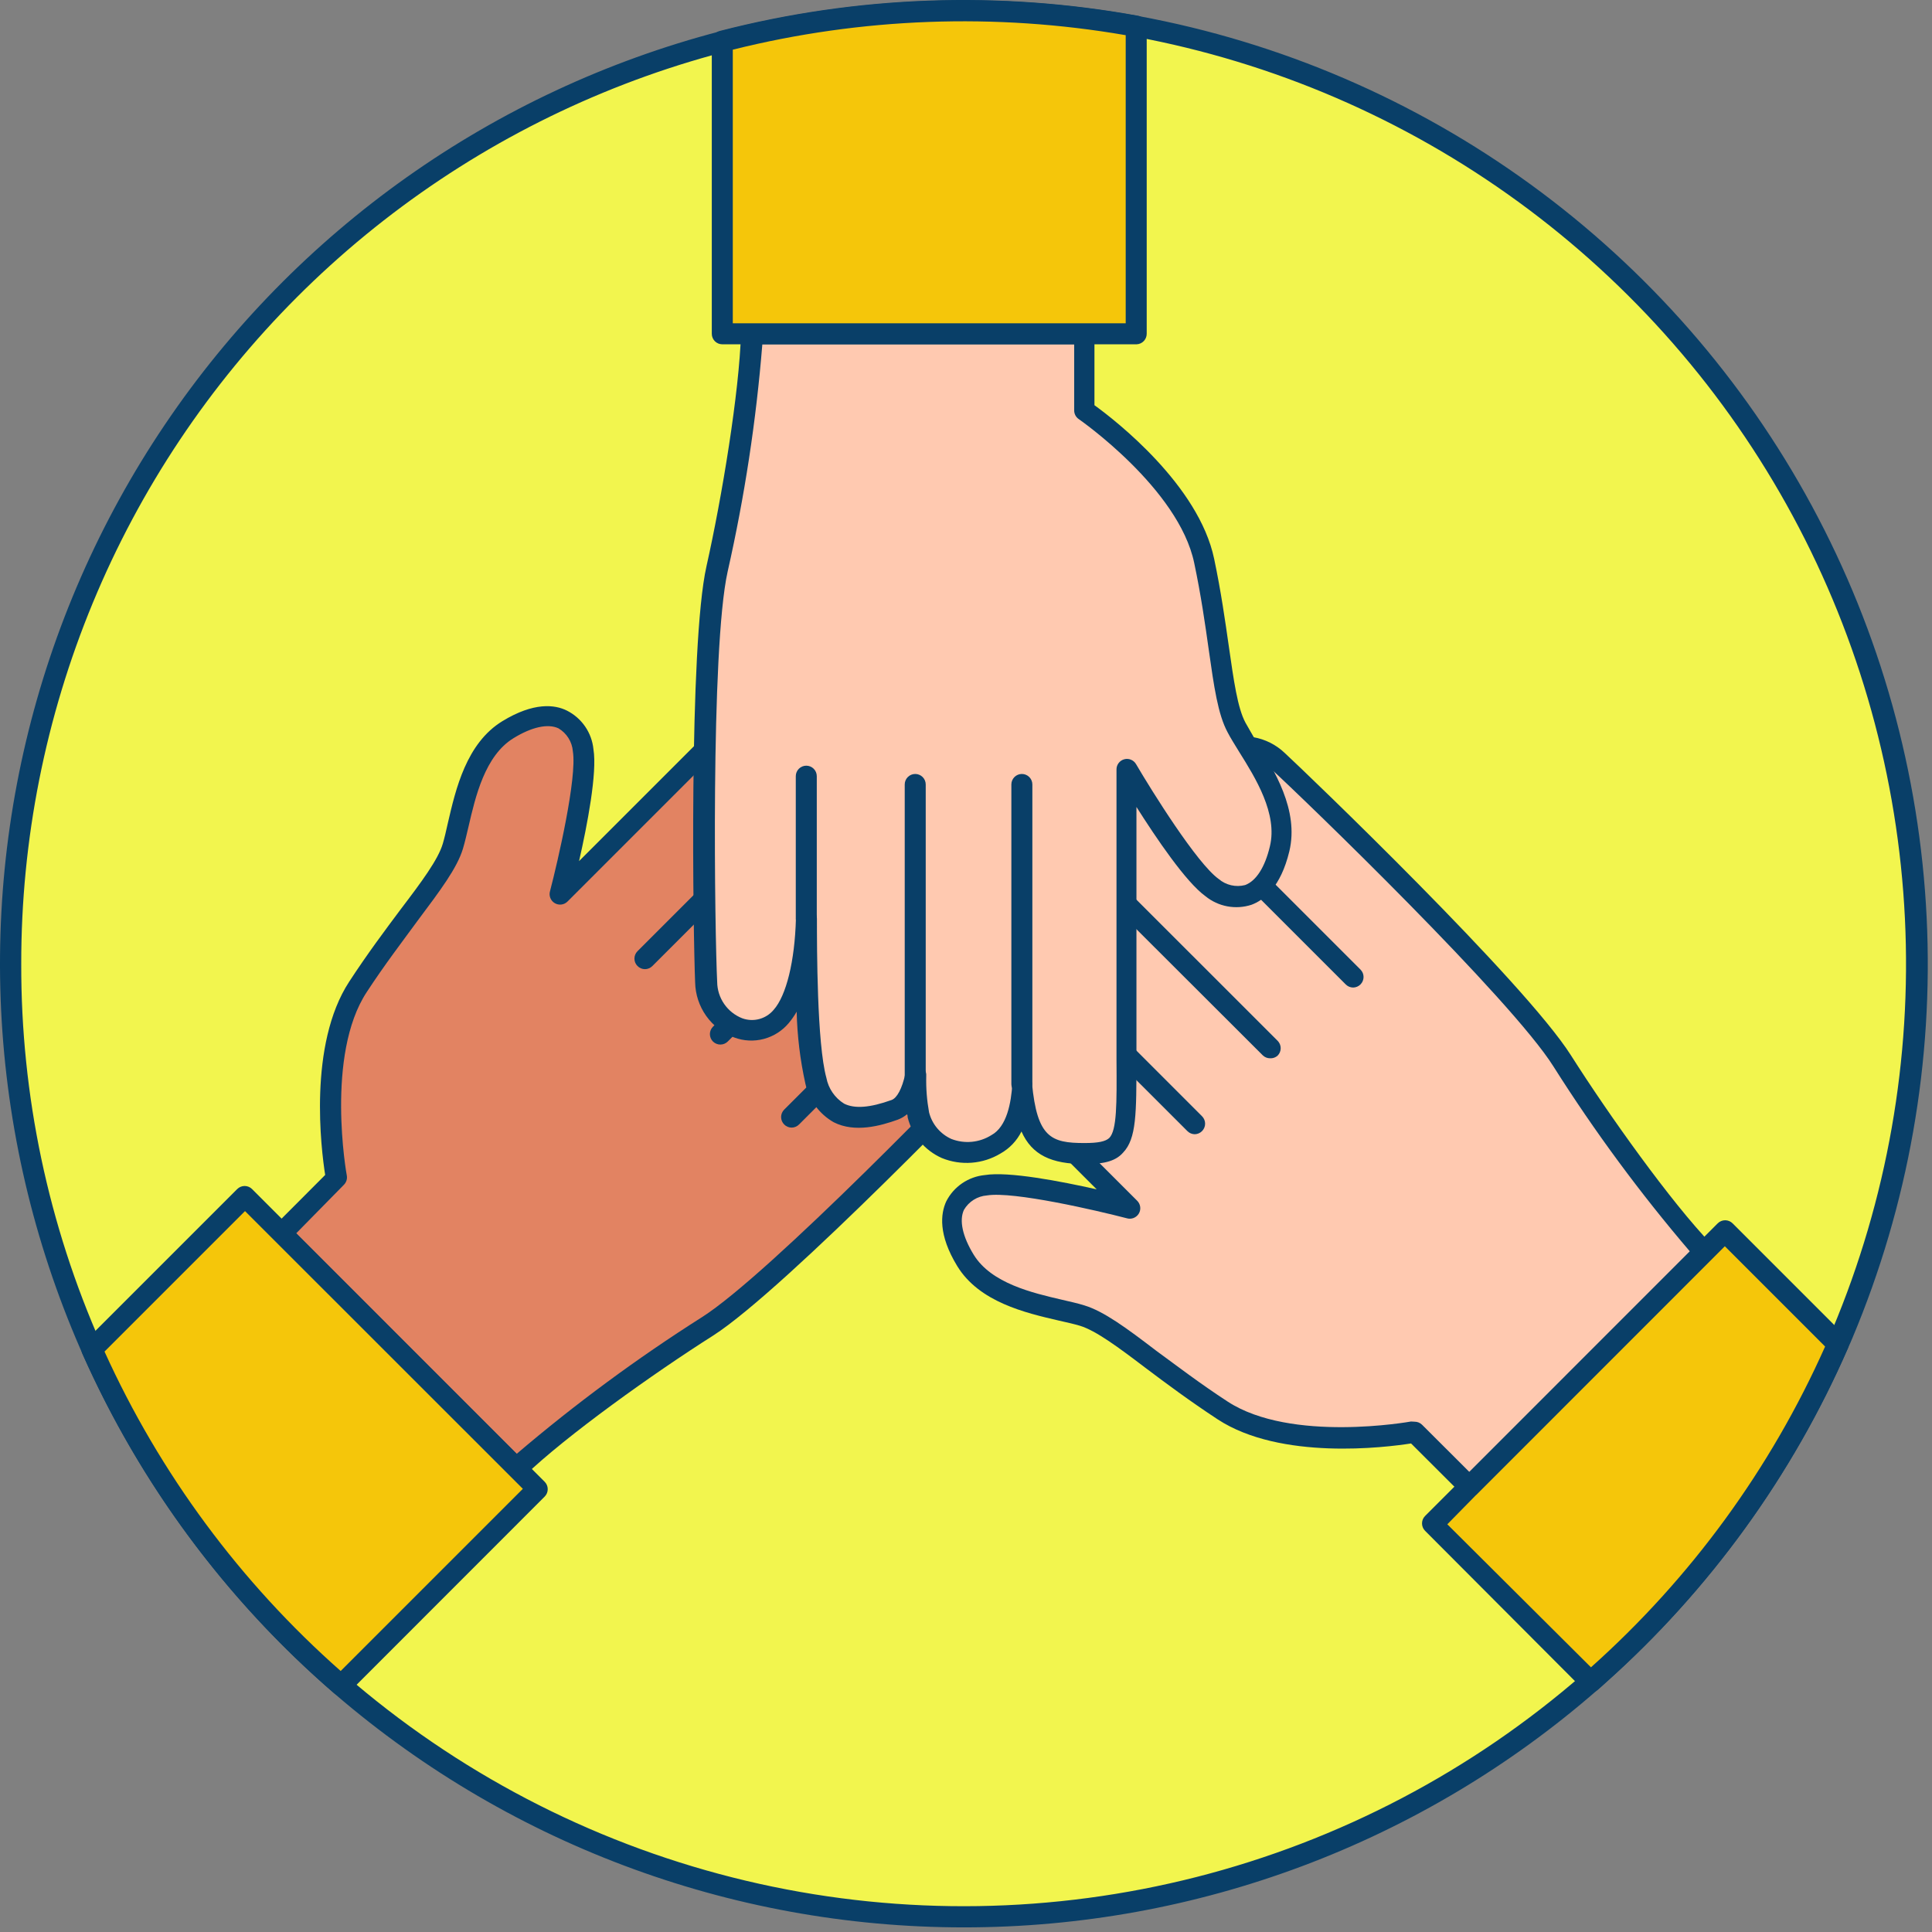 <svg width="184" height="184" viewBox="0 0 184 184" fill="none" xmlns="http://www.w3.org/2000/svg">
<rect x="0" y="0" width="184" height="184" fill="#808080" stroke="none"/>
<g id="POSH Illustration">
<path id="Vector" d="M182.561 91.791C182.579 103.888 180.168 115.865 175.471 127.012C175.331 127.342 175.191 127.672 175.041 128.012C169.809 140.048 162.022 150.803 152.221 159.532L151.481 160.191C140.429 169.85 127.202 176.685 112.931 180.112C98.659 183.539 83.77 183.455 69.539 179.868C55.307 176.281 42.157 169.298 31.215 159.516C20.273 149.735 11.865 137.446 6.711 123.704C1.558 109.962 -0.188 95.175 1.624 80.611C3.437 66.046 8.752 52.138 17.116 40.078C25.48 28.017 36.643 18.164 49.648 11.362C62.654 4.56 77.114 1.012 91.791 1.022C97.311 1.023 102.82 1.522 108.251 2.512C129.118 6.363 147.977 17.403 161.552 33.712C175.127 50.022 182.56 70.572 182.561 91.791Z" fill="#F2F54E"/>
<path id="Vector_2" d="M91.793 183.56C69.475 183.564 47.922 175.435 31.164 160.695C14.407 145.956 3.594 125.616 0.749 103.481C-2.096 81.346 3.222 58.932 15.707 40.434C28.192 21.936 46.99 8.621 68.583 2.98C81.604 -0.384 95.201 -0.878 108.433 1.53C121.929 4.021 134.696 9.505 145.794 17.579C156.892 25.654 166.039 36.113 172.563 48.188C179.086 60.263 182.82 73.647 183.49 87.355C184.159 101.063 181.748 114.747 176.433 127.4C176.293 127.74 176.143 128.08 175.993 128.4C170.69 140.551 162.824 151.413 152.933 160.24L152.433 160.69L152.183 160.91C135.458 175.522 114.001 183.57 91.793 183.56ZM91.793 2.02C80.001 2.01 68.323 4.325 57.427 8.832C46.531 13.34 36.63 19.952 28.292 28.29C19.954 36.628 13.342 46.528 8.835 57.425C4.327 68.321 2.012 79.999 2.023 91.79C1.991 104.294 4.598 116.663 9.673 128.09C15.364 140.954 23.999 152.3 34.88 161.215C45.761 170.129 58.585 176.361 72.317 179.41C86.049 182.459 100.305 182.238 113.937 178.766C127.568 175.294 140.192 168.667 150.793 159.42L151.043 159.2L151.523 158.77C161.204 150.128 168.903 139.495 174.093 127.6C174.253 127.26 174.383 126.94 174.523 126.6C179.717 114.228 182.074 100.85 181.42 87.447C180.766 74.045 177.119 60.959 170.745 49.151C164.372 37.343 155.434 27.112 144.589 19.211C133.743 11.309 121.266 5.938 108.073 3.49C102.701 2.516 97.252 2.024 91.793 2.02Z" fill="#093F68"/>
<path id="Vector_3" d="M43.129 80.651C42.259 83.511 38.319 87.581 34.129 94.041C29.939 100.501 32.079 112.251 32.079 112.251L26.789 117.471L49.179 139.851C53.179 136.031 61.529 130.051 67.369 126.351C73.979 122.161 93.519 101.911 95.949 99.261C98.679 96.261 96.949 91.651 93.189 91.891C90.309 92.081 86.559 95.291 84.929 96.811C87.209 94.581 93.529 88.261 95.199 85.221C97.249 81.491 95.009 79.441 91.849 77.951C90.849 77.501 89.589 77.951 88.219 78.841C89.104 77.983 89.901 77.038 90.599 76.021C92.089 73.541 91.219 69.931 87.369 68.821C85.369 68.221 83.169 69.651 81.569 71.121C85.069 66.881 84.749 64.951 82.029 62.231C78.799 59.001 78.029 60.491 70.839 67.701L53.319 85.221C53.319 85.221 56.059 74.781 55.509 71.501C54.959 68.221 52.209 67.201 48.349 69.561C44.489 71.921 43.999 77.791 43.129 80.651Z" fill="#E28362"/>
<path id="Vector_4" d="M49.209 140.85C49.077 140.851 48.947 140.826 48.825 140.776C48.703 140.726 48.592 140.653 48.499 140.56L26.119 118.17C25.933 117.983 25.828 117.73 25.828 117.465C25.828 117.201 25.933 116.948 26.119 116.76L30.969 111.9C30.589 109.48 29.329 99.5 33.259 93.49C35.009 90.81 36.689 88.57 38.169 86.59C40.169 83.96 41.719 81.87 42.169 80.36C42.329 79.82 42.489 79.13 42.659 78.36C43.399 75.17 44.409 70.78 47.849 68.68C50.849 66.85 52.849 67.1 53.999 67.68C54.695 68.032 55.291 68.554 55.731 69.197C56.172 69.84 56.443 70.584 56.519 71.36C56.889 73.6 55.929 78.58 55.149 82.01L70.149 67.01L72.149 65.01C75.789 61.33 77.449 59.65 79.319 59.65C80.569 59.65 81.589 60.41 82.739 61.56C84.949 63.77 85.629 65.66 84.739 67.98C85.672 67.66 86.68 67.633 87.629 67.9C88.573 68.129 89.449 68.577 90.188 69.207C90.926 69.838 91.505 70.634 91.879 71.53C92.195 72.35 92.32 73.231 92.243 74.106C92.167 74.981 91.892 75.828 91.439 76.58L91.279 76.82C91.625 76.845 91.964 76.933 92.279 77.08C93.879 77.84 96.089 79.08 96.779 81.22C96.986 81.98 97.031 82.775 96.912 83.553C96.794 84.332 96.513 85.077 96.089 85.74C94.85 87.686 93.423 89.504 91.829 91.17C92.252 91.042 92.688 90.965 93.129 90.94C94.085 90.844 95.046 91.048 95.882 91.522C96.716 91.997 97.383 92.72 97.789 93.59C98.263 94.636 98.413 95.801 98.219 96.933C98.025 98.065 97.495 99.112 96.699 99.94C95.049 101.79 74.789 122.79 67.929 127.19C62.219 130.81 53.929 136.73 49.929 140.58C49.833 140.671 49.719 140.741 49.596 140.787C49.472 140.834 49.341 140.855 49.209 140.85ZM28.209 117.46L49.209 138.46C54.77 133.719 60.658 129.375 66.829 125.46C73.239 121.41 92.309 101.71 95.209 98.54C95.733 98.006 96.084 97.327 96.218 96.591C96.352 95.854 96.261 95.095 95.959 94.41C95.73 93.897 95.344 93.47 94.857 93.19C94.371 92.91 93.808 92.791 93.249 92.85C91.459 92.97 88.599 94.71 85.619 97.5C85.524 97.592 85.413 97.663 85.29 97.712C85.168 97.76 85.038 97.783 84.906 97.781C84.775 97.779 84.645 97.75 84.525 97.698C84.404 97.646 84.295 97.57 84.204 97.475C84.113 97.381 84.041 97.269 83.993 97.147C83.945 97.025 83.921 96.894 83.923 96.763C83.926 96.631 83.954 96.502 84.006 96.381C84.059 96.261 84.134 96.152 84.229 96.06C86.229 94.14 92.699 87.66 94.329 84.7C94.617 84.274 94.814 83.793 94.907 83.287C95 82.781 94.987 82.261 94.869 81.76C94.529 80.76 93.399 79.76 91.419 78.81C90.919 78.58 89.949 78.88 88.759 79.64C88.552 79.777 88.302 79.832 88.057 79.795C87.812 79.758 87.59 79.631 87.433 79.44C87.276 79.248 87.196 79.005 87.208 78.757C87.221 78.51 87.324 78.276 87.499 78.1C88.332 77.299 89.086 76.418 89.749 75.47C90.045 74.981 90.225 74.429 90.276 73.859C90.326 73.289 90.245 72.715 90.039 72.18C89.772 71.572 89.366 71.034 88.853 70.61C88.341 70.187 87.737 69.889 87.089 69.74C85.469 69.26 83.559 70.6 82.249 71.81C82.063 71.981 81.818 72.075 81.566 72.073C81.313 72.071 81.07 71.974 80.886 71.8C80.703 71.626 80.591 71.39 80.575 71.138C80.559 70.885 80.639 70.636 80.799 70.44C84.119 66.44 83.549 65.12 81.319 62.9C80.389 61.97 79.789 61.57 79.319 61.57C78.319 61.57 76.509 63.36 73.579 66.33C72.969 66.95 72.299 67.63 71.579 68.33L54.059 85.85C53.902 86.012 53.695 86.116 53.471 86.145C53.248 86.174 53.022 86.127 52.828 86.011C52.635 85.895 52.486 85.718 52.407 85.507C52.327 85.296 52.321 85.065 52.389 84.85C53.129 82.01 54.969 74.07 54.559 71.56C54.524 71.109 54.38 70.674 54.139 70.291C53.899 69.908 53.569 69.588 53.179 69.36C52.179 68.9 50.649 69.23 48.909 70.3C46.179 71.97 45.279 75.88 44.619 78.73C44.439 79.5 44.269 80.23 44.089 80.83C43.529 82.68 41.949 84.78 39.769 87.69C38.309 89.69 36.649 91.85 34.929 94.48C30.979 100.48 32.999 111.84 33.029 111.95C33.058 112.11 33.048 112.275 32.999 112.43C32.95 112.585 32.864 112.726 32.749 112.84L28.209 117.46Z" fill="#093F68"/>
<path id="Vector_5" d="M61.423 92.301C61.29 92.301 61.16 92.274 61.038 92.222C60.916 92.171 60.805 92.096 60.713 92.001C60.526 91.814 60.422 91.561 60.422 91.296C60.422 91.032 60.526 90.779 60.713 90.591L80.893 70.411C80.986 70.318 81.097 70.244 81.218 70.194C81.34 70.143 81.471 70.117 81.603 70.117C81.734 70.117 81.865 70.143 81.987 70.194C82.109 70.244 82.219 70.318 82.313 70.411C82.406 70.504 82.48 70.615 82.53 70.737C82.581 70.859 82.607 70.989 82.607 71.121C82.607 71.253 82.581 71.384 82.53 71.505C82.48 71.627 82.406 71.738 82.313 71.831L62.133 92.001C62.04 92.096 61.93 92.171 61.808 92.222C61.686 92.274 61.555 92.301 61.423 92.301Z" fill="#093F68"/>
<path id="Vector_6" d="M68.61 99.482C68.479 99.483 68.348 99.457 68.226 99.407C68.104 99.358 67.994 99.284 67.9 99.192C67.714 99.004 67.609 98.751 67.609 98.487C67.609 98.223 67.714 97.969 67.9 97.782L87.54 78.132C87.633 78.038 87.744 77.964 87.866 77.913C87.987 77.862 88.118 77.836 88.25 77.836C88.382 77.836 88.513 77.862 88.635 77.913C88.757 77.964 88.867 78.038 88.96 78.132C89.146 78.319 89.251 78.573 89.251 78.837C89.251 79.101 89.146 79.354 88.96 79.542L69.31 99.192C69.124 99.376 68.873 99.481 68.61 99.482Z" fill="#093F68"/>
<path id="Vector_7" d="M75.391 107.391C75.259 107.391 75.128 107.364 75.006 107.312C74.885 107.261 74.774 107.186 74.681 107.091C74.495 106.904 74.391 106.65 74.391 106.386C74.391 106.122 74.495 105.869 74.681 105.681L84.261 96.111C84.351 96.007 84.461 95.921 84.585 95.862C84.71 95.802 84.845 95.768 84.982 95.763C85.12 95.757 85.257 95.78 85.386 95.831C85.514 95.881 85.631 95.957 85.728 96.055C85.826 96.152 85.902 96.269 85.952 96.397C86.002 96.525 86.025 96.663 86.02 96.8C86.015 96.938 85.981 97.073 85.921 97.197C85.861 97.321 85.776 97.432 85.671 97.521L76.101 107.091C76.009 107.186 75.898 107.261 75.776 107.312C75.655 107.364 75.524 107.391 75.391 107.391Z" fill="#093F68"/>
<path id="Vector_8" d="M51.18 141.791L32.49 160.511C22.308 151.73 14.201 140.801 8.75 128.511L23.3 113.961L49.21 139.871L51.18 141.791Z" fill="#F5C60A"/>
<path id="Vector_9" d="M32.494 161.512C32.252 161.514 32.018 161.429 31.834 161.272C21.553 152.376 13.359 141.324 7.834 128.902C7.753 128.717 7.73 128.513 7.767 128.314C7.805 128.116 7.901 127.934 8.044 127.792L22.594 113.242C22.782 113.056 23.035 112.951 23.299 112.951C23.563 112.951 23.817 113.056 24.004 113.242L51.874 141.122C52.06 141.309 52.165 141.563 52.165 141.827C52.165 142.091 52.06 142.345 51.874 142.532L33.194 161.222C33.008 161.407 32.757 161.511 32.494 161.512ZM9.954 128.722C15.222 140.334 22.886 150.701 32.444 159.142L49.794 141.792L23.334 115.342L9.954 128.722Z" fill="#093F68"/>
<path id="Vector_10" d="M103.133 125.301C105.993 126.171 110.063 130.121 116.523 134.301C122.983 138.481 134.733 136.361 134.733 136.361L139.943 141.571L162.334 119.191C158.514 115.191 152.534 106.841 148.834 101.001C144.644 94.381 124.393 74.851 121.743 72.421C118.743 69.691 114.133 71.421 114.373 75.181C114.563 78.061 117.773 81.801 119.293 83.431C117.063 81.161 110.743 74.841 107.703 73.171C103.973 71.171 101.923 73.351 100.433 76.521C99.984 77.471 100.433 78.781 101.323 80.151C100.465 79.264 99.52 78.463 98.504 77.761C96.023 76.271 92.413 77.141 91.293 80.991C90.704 82.991 92.133 85.201 93.603 86.801C89.364 83.291 87.433 83.621 84.713 86.341C81.484 89.571 82.974 90.341 90.183 97.521L107.703 115.041C107.703 115.041 97.263 112.311 93.984 112.851C90.704 113.391 89.683 116.161 92.043 120.011C94.403 123.861 100.273 124.431 103.133 125.301Z" fill="#FFC9B0"/>
<path id="Vector_11" d="M139.956 142.611C139.824 142.612 139.694 142.586 139.572 142.537C139.45 142.487 139.339 142.414 139.246 142.321L134.386 137.471C131.966 137.851 121.976 139.101 115.976 135.181C113.296 133.421 111.056 131.751 109.076 130.261C106.446 128.261 104.356 126.721 102.846 126.261C102.306 126.101 101.616 125.941 100.846 125.771C97.646 125.031 93.266 124.011 91.166 120.581C89.336 117.581 89.586 115.581 90.116 114.421C90.468 113.726 90.99 113.132 91.633 112.693C92.277 112.254 93.021 111.985 93.796 111.911C96.036 111.541 101.016 112.501 104.446 113.271L89.446 98.271L87.446 96.271C83.766 92.641 82.086 90.981 82.086 89.111C82.086 87.861 82.846 86.831 83.996 85.681C86.206 83.471 88.096 82.781 90.406 83.681C90.097 82.75 90.07 81.748 90.326 80.801C90.559 79.857 91.01 78.98 91.642 78.24C92.274 77.501 93.07 76.919 93.966 76.541C94.78 76.235 95.652 76.117 96.517 76.195C97.383 76.273 98.22 76.545 98.966 76.991C99.046 76.991 99.126 77.091 99.206 77.141C99.231 76.794 99.319 76.456 99.466 76.141C100.226 74.541 101.466 72.331 103.606 71.631C104.367 71.426 105.162 71.382 105.94 71.503C106.718 71.624 107.463 71.906 108.126 72.331C110.071 73.565 111.89 74.989 113.556 76.581C113.428 76.162 113.351 75.729 113.326 75.291C113.237 74.333 113.448 73.37 113.93 72.537C114.412 71.704 115.141 71.041 116.016 70.641C117.061 70.165 118.225 70.014 119.357 70.206C120.489 70.399 121.537 70.926 122.366 71.721C124.456 73.651 145.216 93.561 149.616 100.511C153.236 106.211 159.156 114.511 163.006 118.511C163.186 118.697 163.287 118.947 163.287 119.206C163.287 119.465 163.186 119.714 163.006 119.901L140.616 142.291C140.444 142.477 140.209 142.592 139.956 142.611ZM134.736 135.401C134.998 135.402 135.25 135.506 135.436 135.691L139.956 140.201L160.956 119.201C156.208 113.645 151.863 107.757 147.956 101.581C143.956 95.191 124.196 76.101 121.026 73.201C120.493 72.675 119.814 72.322 119.077 72.188C118.34 72.054 117.58 72.146 116.896 72.451C116.384 72.681 115.958 73.067 115.678 73.554C115.398 74.04 115.278 74.603 115.336 75.161C115.456 76.951 117.196 79.811 119.986 82.791C120.088 82.883 120.17 82.995 120.227 83.12C120.284 83.245 120.315 83.381 120.317 83.519C120.319 83.656 120.293 83.793 120.24 83.92C120.187 84.047 120.108 84.161 120.009 84.256C119.91 84.352 119.792 84.425 119.663 84.473C119.534 84.52 119.396 84.541 119.259 84.533C119.122 84.525 118.987 84.488 118.865 84.426C118.742 84.364 118.634 84.277 118.546 84.171C116.626 82.221 110.146 75.711 107.186 74.081C106.76 73.793 106.279 73.596 105.773 73.503C105.267 73.41 104.747 73.423 104.246 73.541C103.196 73.881 102.246 75.011 101.246 76.991C101.016 77.481 101.316 78.451 102.076 79.651C102.204 79.858 102.252 80.104 102.211 80.343C102.17 80.583 102.044 80.799 101.855 80.953C101.667 81.106 101.429 81.185 101.186 81.175C100.943 81.166 100.712 81.068 100.536 80.901C99.738 80.067 98.857 79.316 97.906 78.661C97.416 78.365 96.865 78.184 96.295 78.134C95.724 78.084 95.15 78.165 94.616 78.371C94.008 78.637 93.472 79.042 93.048 79.552C92.624 80.062 92.326 80.665 92.176 81.311C91.696 82.941 93.036 84.851 94.246 86.161C94.417 86.347 94.511 86.591 94.509 86.844C94.507 87.097 94.409 87.34 94.236 87.523C94.062 87.707 93.825 87.818 93.573 87.835C93.321 87.851 93.072 87.771 92.876 87.611C88.876 84.291 87.556 84.861 85.336 87.081C84.396 88.021 84.006 88.621 84.006 89.081C84.006 90.081 85.796 91.891 88.766 94.831C89.386 95.441 90.066 96.111 90.766 96.831L108.296 114.351C108.457 114.508 108.561 114.715 108.59 114.938C108.62 115.162 108.573 115.388 108.457 115.582C108.341 115.775 108.163 115.923 107.953 116.003C107.742 116.083 107.511 116.089 107.296 116.021C104.446 115.281 96.516 113.441 93.996 113.851C93.547 113.885 93.114 114.027 92.732 114.266C92.351 114.505 92.033 114.832 91.806 115.221C91.336 116.221 91.666 117.761 92.736 119.501C94.406 122.221 98.316 123.131 101.166 123.791C101.936 123.971 102.666 124.131 103.266 124.321C105.116 124.881 107.266 126.461 110.116 128.641C112.116 130.101 114.276 131.761 116.916 133.481C122.966 137.431 134.276 135.401 134.386 135.381L134.736 135.401Z" fill="#093F68"/>
<path id="Vector_12" d="M113.792 108.022C113.66 108.021 113.529 107.994 113.407 107.943C113.285 107.891 113.175 107.816 113.082 107.722L92.892 87.542C92.706 87.354 92.602 87.101 92.602 86.837C92.602 86.573 92.706 86.319 92.892 86.132C92.985 86.038 93.096 85.964 93.218 85.913C93.34 85.862 93.47 85.836 93.602 85.836C93.734 85.836 93.865 85.862 93.987 85.913C94.109 85.964 94.219 86.038 94.312 86.132L114.482 106.312C114.669 106.499 114.773 106.753 114.773 107.017C114.773 107.281 114.669 107.534 114.482 107.722C114.3 107.908 114.053 108.015 113.792 108.022Z" fill="#093F68"/>
<path id="Vector_13" d="M120.965 100.79C120.834 100.791 120.703 100.766 120.581 100.716C120.459 100.666 120.349 100.593 120.255 100.5L100.615 80.89C100.51 80.801 100.425 80.69 100.365 80.566C100.305 80.442 100.272 80.307 100.266 80.169C100.261 80.032 100.284 79.894 100.335 79.766C100.385 79.638 100.461 79.521 100.559 79.424C100.656 79.326 100.773 79.25 100.901 79.2C101.029 79.15 101.166 79.126 101.304 79.132C101.442 79.137 101.577 79.171 101.701 79.231C101.825 79.291 101.936 79.376 102.025 79.48L121.675 99.12C121.769 99.213 121.843 99.324 121.894 99.446C121.945 99.568 121.971 99.698 121.971 99.83C121.971 99.962 121.945 100.093 121.894 100.215C121.843 100.337 121.769 100.447 121.675 100.54C121.48 100.713 121.225 100.803 120.965 100.79Z" fill="#093F68"/>
<path id="Vector_14" d="M128.872 94.052C128.74 94.051 128.609 94.024 128.487 93.973C128.365 93.921 128.255 93.846 128.162 93.752L118.592 84.182C118.428 83.99 118.343 83.744 118.352 83.493C118.362 83.241 118.466 83.002 118.644 82.824C118.823 82.646 119.061 82.542 119.313 82.532C119.565 82.522 119.811 82.608 120.002 82.772L129.572 92.342C129.758 92.529 129.863 92.782 129.863 93.047C129.863 93.311 129.758 93.564 129.572 93.752C129.387 93.94 129.136 94.048 128.872 94.052Z" fill="#093F68"/>
<path id="Vector_15" d="M175.04 127.992C169.808 140.028 162.021 150.783 152.22 159.512L151.48 160.172L136.43 145.172L139.94 141.662L162.33 119.262L164.33 117.262L175.04 127.992Z" fill="#F5C60A"/>
<path id="Vector_16" d="M151.48 161.171C151.349 161.171 151.218 161.146 151.097 161.096C150.975 161.047 150.864 160.973 150.77 160.881L135.72 145.791C135.534 145.603 135.43 145.35 135.43 145.086C135.43 144.821 135.534 144.568 135.72 144.381L139.23 140.871L139.32 140.791L163.59 116.511C163.683 116.417 163.794 116.343 163.916 116.292C164.038 116.241 164.168 116.215 164.3 116.215C164.433 116.215 164.563 116.241 164.685 116.292C164.807 116.343 164.918 116.417 165.01 116.511L175.79 127.291C175.931 127.432 176.026 127.612 176.064 127.809C176.101 128.005 176.079 128.207 176 128.391C170.697 140.55 162.827 151.418 152.93 160.251L152.43 160.701L152.18 160.921C151.988 161.091 151.737 161.18 151.48 161.171ZM137.84 145.171L151.52 158.791C161.032 150.3 168.633 139.887 173.82 128.241L164.27 118.691L140.63 142.341L140.54 142.421L137.84 145.171Z" fill="#093F68"/>
<path id="Vector_17" d="M117.79 69.311C116.38 66.671 116.29 61.001 114.71 53.451C113.13 45.901 103.29 39.121 103.29 39.121V31.791H71.62C71.46 37.351 69.82 47.451 68.31 54.201C66.59 61.841 67.1 89.971 67.25 93.571C67.43 97.571 71.91 99.671 74.41 96.821C76.32 94.651 76.7 89.741 76.77 87.511C76.77 90.691 76.77 99.641 77.71 102.971C78.9 107.051 81.93 106.971 85.22 105.741C86.22 105.381 86.8 104.121 87.16 102.551C87.143 103.781 87.243 105.01 87.46 106.221C88.17 109.031 91.33 110.961 94.84 109.031C96.7 108.031 97.23 105.471 97.32 103.301C97.84 108.771 99.44 109.911 103.32 109.911C107.89 109.911 107.32 108.331 107.32 98.131V73.311C107.32 73.311 112.77 82.621 115.47 84.551C118.17 86.481 120.85 85.261 121.91 80.861C122.97 76.461 119.18 71.941 117.79 69.311Z" fill="#FFC9B0"/>
<path id="Vector_18" d="M103.283 110.861C100.153 110.861 98.283 110.011 97.283 107.761C96.842 108.646 96.145 109.378 95.283 109.861C94.45 110.361 93.512 110.661 92.544 110.735C91.575 110.81 90.602 110.658 89.703 110.291C88.9 109.935 88.188 109.401 87.623 108.728C87.058 108.056 86.654 107.263 86.443 106.411C86.443 106.321 86.443 106.231 86.383 106.121C86.124 106.339 85.829 106.511 85.513 106.631C83.853 107.231 81.403 107.901 79.403 106.881C78.719 106.492 78.125 105.963 77.66 105.329C77.195 104.695 76.869 103.97 76.703 103.201C76.204 100.95 75.927 98.656 75.873 96.351C75.656 96.732 75.405 97.094 75.123 97.431C74.507 98.169 73.677 98.698 72.747 98.946C71.818 99.193 70.834 99.146 69.933 98.811C68.857 98.41 67.926 97.695 67.26 96.759C66.595 95.823 66.227 94.709 66.203 93.561C66.023 89.231 65.583 61.511 67.283 53.931C68.763 47.341 70.413 37.311 70.573 31.721C70.573 31.456 70.678 31.201 70.866 31.014C71.053 30.826 71.308 30.721 71.573 30.721H103.233C103.498 30.721 103.752 30.826 103.94 31.014C104.127 31.201 104.233 31.456 104.233 31.721V38.591C106.233 40.031 114.163 46.201 115.633 53.221C116.293 56.361 116.683 59.131 117.033 61.571C117.503 64.841 117.863 67.421 118.613 68.821C118.883 69.321 119.253 69.921 119.613 70.561C121.353 73.341 123.733 77.161 122.793 81.081C121.973 84.481 120.383 85.731 119.183 86.171C118.442 86.411 117.654 86.461 116.888 86.318C116.123 86.175 115.406 85.842 114.803 85.351C112.953 84.021 110.113 79.821 108.233 76.851V98.061C108.233 99.061 108.233 100.061 108.233 100.911C108.233 106.081 108.233 108.441 106.963 109.771C106.173 110.681 104.913 110.861 103.283 110.861ZM97.283 102.251C97.532 102.249 97.772 102.341 97.957 102.507C98.142 102.674 98.258 102.903 98.283 103.151C98.773 108.341 100.103 108.861 103.283 108.861C104.603 108.861 105.283 108.711 105.643 108.381C106.373 107.641 106.363 105.121 106.333 100.941C106.333 100.071 106.333 99.121 106.333 98.081V73.311C106.325 73.085 106.394 72.863 106.528 72.682C106.663 72.5 106.855 72.369 107.073 72.311C107.284 72.254 107.508 72.269 107.71 72.352C107.913 72.435 108.082 72.582 108.193 72.771C109.683 75.311 113.993 82.231 116.063 83.711C116.405 84.003 116.813 84.208 117.252 84.309C117.691 84.41 118.147 84.404 118.583 84.291C119.633 83.901 120.473 82.591 120.943 80.601C121.693 77.501 119.573 74.091 118.013 71.601C117.603 70.931 117.203 70.301 116.913 69.741C115.993 68.031 115.623 65.431 115.113 61.841C114.773 59.421 114.383 56.691 113.733 53.611C112.253 46.531 102.823 39.971 102.733 39.911C102.599 39.818 102.49 39.694 102.415 39.549C102.34 39.404 102.301 39.244 102.303 39.081V32.791H72.603C72.017 40.07 70.914 47.298 69.303 54.421C67.653 61.811 68.083 89.241 68.303 93.521C68.311 94.27 68.543 95 68.969 95.616C69.395 96.233 69.995 96.708 70.693 96.981C71.216 97.171 71.786 97.195 72.323 97.048C72.861 96.901 73.339 96.591 73.693 96.161C74.883 94.811 75.693 91.561 75.803 87.481C75.803 87.216 75.908 86.961 76.096 86.774C76.283 86.586 76.538 86.481 76.803 86.481C77.068 86.481 77.322 86.586 77.51 86.774C77.698 86.961 77.803 87.216 77.803 87.481C77.803 90.221 77.803 99.401 78.703 102.651C78.799 103.155 78.999 103.635 79.29 104.058C79.581 104.482 79.956 104.84 80.393 105.111C81.393 105.611 82.853 105.501 84.913 104.761C85.433 104.571 85.913 103.671 86.213 102.291C86.239 102.025 86.37 101.782 86.576 101.613C86.783 101.444 87.048 101.364 87.313 101.391C87.578 101.417 87.822 101.548 87.991 101.754C88.159 101.961 88.239 102.225 88.213 102.491C88.186 103.647 88.276 104.803 88.483 105.941C88.623 106.495 88.887 107.01 89.254 107.448C89.621 107.886 90.082 108.236 90.603 108.471C91.222 108.712 91.889 108.805 92.55 108.743C93.212 108.68 93.85 108.464 94.413 108.111C95.903 107.301 96.303 105.001 96.413 103.221C96.413 102.955 96.518 102.701 96.706 102.514C96.893 102.326 97.148 102.221 97.413 102.221L97.283 102.251Z" fill="#093F68"/>
<path id="Vector_19" d="M97.32 104.251C97.055 104.251 96.801 104.146 96.613 103.958C96.426 103.771 96.32 103.516 96.32 103.251V74.711C96.32 74.446 96.426 74.191 96.613 74.004C96.801 73.816 97.055 73.711 97.32 73.711C97.585 73.711 97.84 73.816 98.027 74.004C98.215 74.191 98.32 74.446 98.32 74.711V103.251C98.32 103.516 98.215 103.771 98.027 103.958C97.84 104.146 97.585 104.251 97.32 104.251Z" fill="#093F68"/>
<path id="Vector_20" d="M87.164 103.501C86.899 103.501 86.644 103.396 86.457 103.208C86.269 103.021 86.164 102.766 86.164 102.501V74.711C86.164 74.446 86.269 74.191 86.457 74.004C86.644 73.816 86.899 73.711 87.164 73.711C87.429 73.711 87.684 73.816 87.871 74.004C88.059 74.191 88.164 74.446 88.164 74.711V102.501C88.164 102.766 88.059 103.021 87.871 103.208C87.684 103.396 87.429 103.501 87.164 103.501Z" fill="#093F68"/>
<path id="Vector_21" d="M76.789 88.462C76.524 88.462 76.269 88.356 76.082 88.169C75.894 87.981 75.789 87.727 75.789 87.462V73.922C75.789 73.657 75.894 73.402 76.082 73.215C76.269 73.027 76.524 72.922 76.789 72.922C77.054 72.922 77.309 73.027 77.496 73.215C77.684 73.402 77.789 73.657 77.789 73.922V87.462C77.789 87.727 77.684 87.981 77.496 88.169C77.309 88.356 77.054 88.462 76.789 88.462Z" fill="#093F68"/>
<path id="Vector_22" d="M108.249 2.512V31.791H68.789V3.952C76.299 1.998 84.029 1.014 91.789 1.022C97.309 1.023 102.818 1.522 108.249 2.512Z" fill="#F5C60A"/>
<path id="Vector_23" d="M108.25 32.791H68.79C68.524 32.791 68.27 32.686 68.082 32.498C67.895 32.311 67.79 32.056 67.79 31.791V3.951C67.782 3.724 67.853 3.501 67.989 3.32C68.125 3.138 68.32 3.008 68.54 2.951C81.561 -0.413 95.158 -0.908 108.39 1.501C108.623 1.544 108.833 1.668 108.983 1.851C109.133 2.034 109.213 2.264 109.21 2.501V31.791C109.21 32.05 109.11 32.298 108.931 32.484C108.752 32.671 108.508 32.781 108.25 32.791ZM69.79 30.791H107.21V3.351C94.776 1.205 82.031 1.675 69.79 4.731V30.791Z" fill="#093F68"/>
</g>
</svg>

